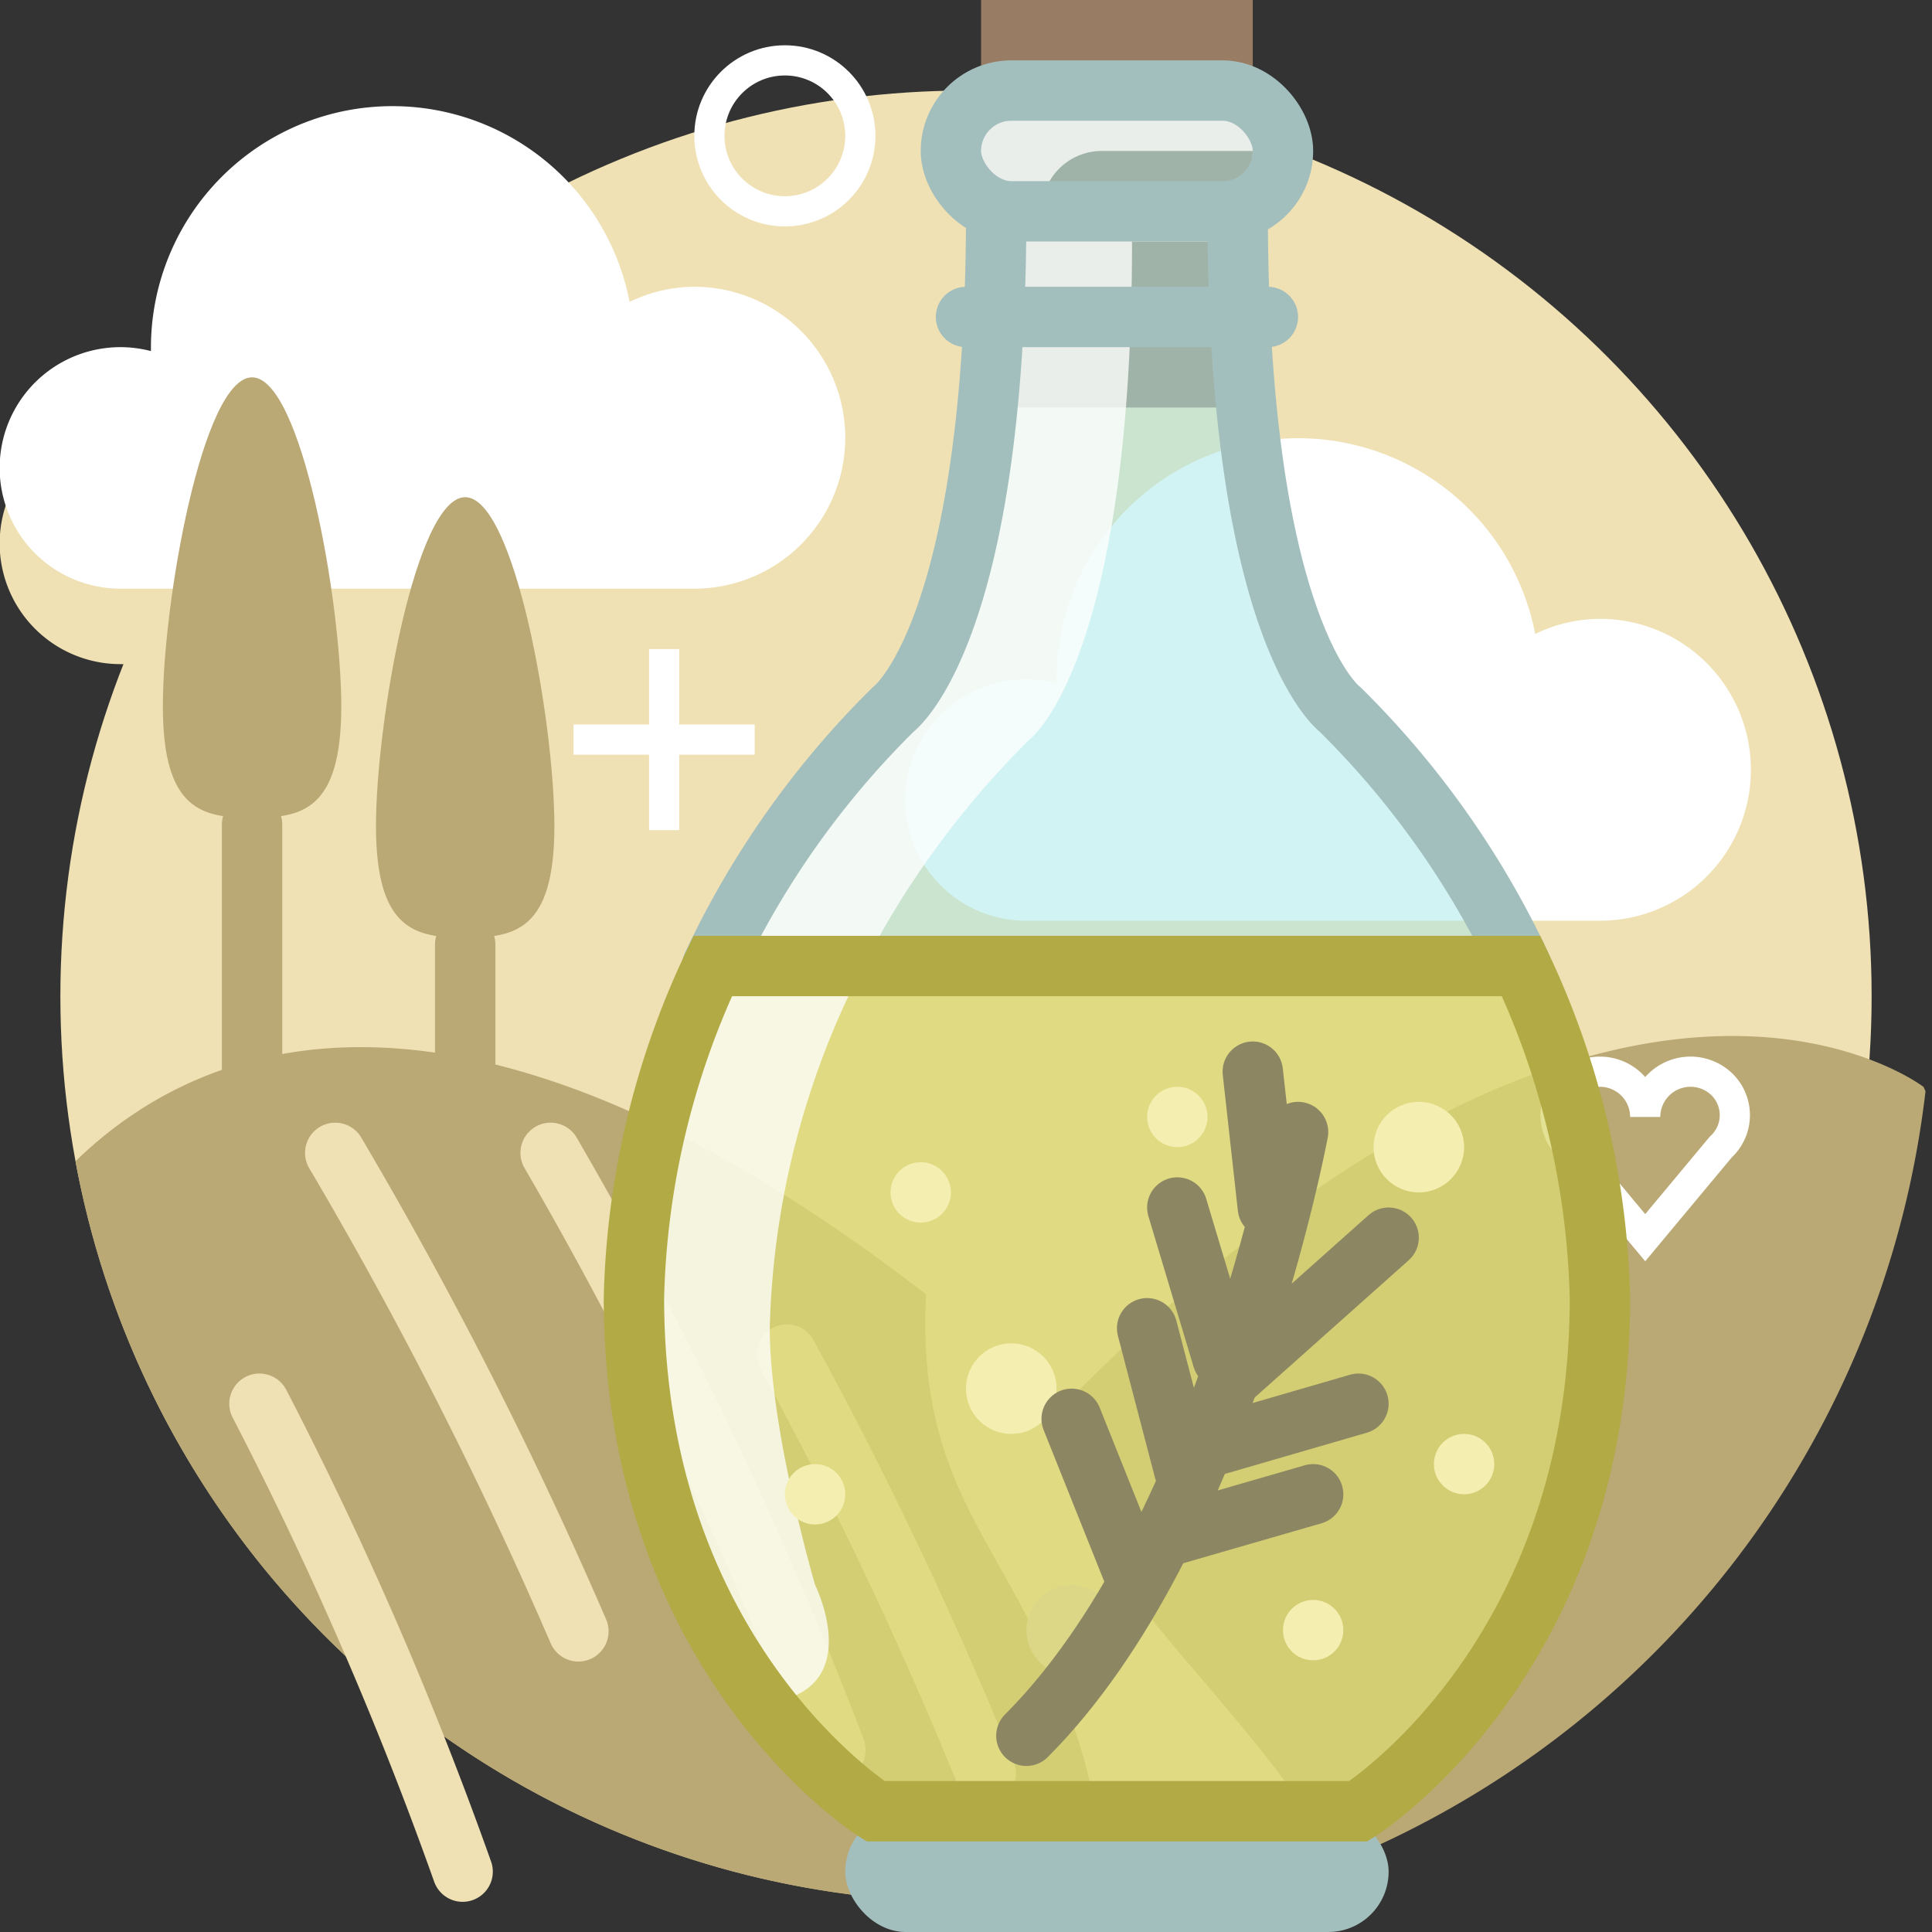 <?xml version="1.0" ?><svg data-name="Layer 1" id="Layer_1" viewBox="0 0 128 128" xmlns="http://www.w3.org/2000/svg"><rect x="0" y="0" width="128" height="128" fill="#333333" stroke="none"/><defs><style>.cls-1{fill:#efe1b4;}.cls-2{fill:#baa875;}.cls-3{fill:#fff;}.cls-11,.cls-15,.cls-16,.cls-4,.cls-5,.cls-6{fill:none;}.cls-4{stroke:#efe1b4;}.cls-11,.cls-15,.cls-16,.cls-4,.cls-5{stroke-linecap:round;stroke-width:4px;}.cls-15,.cls-16,.cls-4,.cls-5,.cls-6{stroke-miterlimit:10;}.cls-5{stroke:#baa875;}.cls-6{stroke:#fff;stroke-linecap:square;stroke-width:2px;}.cls-7{fill:#997c64;}.cls-8{fill:#a7e8ea;opacity:0.51;}.cls-9{opacity:0.77;}.cls-10{fill:#a3bfbd;}.cls-11{stroke:#a3bfbd;stroke-linejoin:round;}.cls-12{fill:#f4d13d;opacity:0.52;}.cls-13{fill:#f4efb0;}.cls-14{fill:#dbd786;}.cls-15{stroke:#b2aa44;}.cls-16{stroke:#8c8762;}</style></defs><title/><circle class="cls-1" cx="64" cy="66" r="60"/><path class="cls-2" d="M127.57,72.3l-.13-.29S106.65,56,69.85,93.75c1.17,8.4,7.2,14.34,11.47,19.5a106.1,106.1,0,0,1,7.56,10.06A63,63,0,0,0,127.57,72.3Z"/><path class="cls-1" d="M46,24a9.94,9.94,0,0,0-4.29,1A16,16,0,0,0,10,28c0,.09,0,.18,0,.26A8,8,0,1,0,8,44H46a10,10,0,0,0,0-20Z"/><path class="cls-3" d="M46,19a9.94,9.94,0,0,0-4.29,1A16,16,0,0,0,10,23c0,.09,0,.18,0,.26A8,8,0,1,0,8,39H46a10,10,0,0,0,0-20Z"/><path class="cls-2" d="M70.34,112.28c-3.22-8.61-7.65-12.19-8.8-20.68a32.06,32.06,0,0,1-.18-5.84C30,61.54,12.9,69.24,5,76.94A60,60,0,0,0,73.18,125.3,37.71,37.71,0,0,0,70.34,112.28Z"/><path class="cls-4" d="M17.19,93A247.17,247.17,0,0,1,30.65,124"/><path class="cls-4" d="M22.21,76.38a283.84,283.84,0,0,1,16.11,31.7"/><path class="cls-4" d="M36.48,76.38a270.72,270.72,0,0,1,18.87,39.56"/><path class="cls-4" d="M52.14,89.74a270.89,270.89,0,0,1,13.17,27.76"/><line class="cls-5" x1="16.7" x2="16.7" y1="72.7" y2="54.63"/><path class="cls-2" d="M22.61,46.79c0,6.94-2.65,7.39-5.91,7.39s-5.91-.45-5.91-7.39S13.43,25,16.7,25,22.61,39.85,22.61,46.79Z"/><line class="cls-5" x1="30.82" x2="30.82" y1="77.64" y2="62.57"/><path class="cls-2" d="M36.73,54.73c0,6.94-2.65,7.39-5.91,7.39s-5.91-.45-5.91-7.39,2.65-21.79,5.91-21.79S36.73,47.8,36.73,54.73Z"/><path class="cls-1" d="M106,46a9.94,9.94,0,0,0-4.29,1A16,16,0,0,0,70,50c0,.09,0,.18,0,.26A8,8,0,1,0,68,66h38a10,10,0,0,0,0-20Z"/><line class="cls-6" x1="39" x2="49" y1="49" y2="49"/><line class="cls-6" x1="44" x2="44" y1="54" y2="44"/><circle class="cls-6" cx="52" cy="9" r="5"/><path class="cls-6" d="M114.12,71.88A3,3,0,0,0,109,74h0a3,3,0,0,0-5.12-2.12A2.86,2.86,0,0,0,104,76l5,6,5-6A2.86,2.86,0,0,0,114.12,71.88Z"/><path class="cls-3" d="M106,41a9.94,9.94,0,0,0-4.29,1A16,16,0,0,0,70,45c0,.09,0,.18,0,.26A8,8,0,1,0,68,61h38a10,10,0,0,0,0-20Z"/><polygon class="cls-7" points="74 27 66 27 65 10 65 0 74 0 83 0 83 10 82 27 74 27"/><path class="cls-8" d="M82,14c0,28,6.82,33,6.82,33C103.95,62.08,106,79.55,106,86c0,24-16,34-16,34H58S42,110,42,86c0-6.45,2.05-23.92,17.18-39,0,0,6.82-5,6.82-33"/><g class="cls-9"><path class="cls-3" d="M57.2,64a59.22,59.22,0,0,1,11-15S75,44,75,16h7c0-.66,0-1.32,0-2H66c0,28-6.82,33-6.82,33a59,59,0,0,0-12,17Z"/></g><rect class="cls-10" height="8" rx="4" ry="4" width="36" x="56" y="120"/><rect class="cls-8" height="8" rx="4" ry="4" width="22" x="63" y="6"/><g class="cls-9"><path class="cls-3" d="M73,10H85a4,4,0,0,0-4-4H67a4,4,0,0,0,0,8h2A4,4,0,0,1,73,10Z"/></g><rect class="cls-11" height="8" rx="4" ry="4" width="22" x="63" y="6"/><line class="cls-11" x1="64" x2="84" y1="21" y2="21"/><path class="cls-11" d="M100.78,64a59,59,0,0,0-12-17S82,42,82,14"/><path class="cls-11" d="M66,14c0,28-6.82,33-6.82,33a59,59,0,0,0-12,17"/><path class="cls-12" d="M47.22,64A54.36,54.36,0,0,0,42,86c0,24,16,34,16,34H90s16-10,16-34a54.36,54.36,0,0,0-5.22-22Z"/><g class="cls-9"><path class="cls-3" d="M54,105s-3-10.24-3-17a54.88,54.88,0,0,1,6.2-24h-10q-.82,1.76-1.47,3.46l0,.1q-.3.79-.58,1.57l0,.12C44.51,70.9,44,72.49,43.65,74l0,.11q-.18.7-.33,1.38l0,.12c-.32,1.44-.57,2.79-.75,4l0,.21q-.07.52-.14,1l0,.19c-.09.76-.16,1.48-.21,2.14v.21c0,.25,0,.49,0,.72v.28c0,.21,0,.41,0,.6s0,.16,0,.23c0,.26,0,.51,0,.74,0,12.67,4.46,21.43,8.67,26.89C57.46,111.94,54,105,54,105Z"/></g><circle class="cls-13" cx="94" cy="76" r="3"/><circle class="cls-13" cx="67" cy="92" r="3"/><circle class="cls-14" cx="71" cy="108" r="3"/><circle class="cls-13" cx="87" cy="108" r="2"/><circle class="cls-13" cx="78" cy="74" r="2"/><circle class="cls-13" cx="97" cy="97" r="2"/><circle class="cls-13" cx="61" cy="79" r="2"/><circle class="cls-13" cx="54" cy="99" r="2"/><path class="cls-15" d="M47.22,64A54.36,54.36,0,0,0,42,86c0,24,16,34,16,34H90s16-10,16-34a54.36,54.36,0,0,0-5.22-22Z"/><path class="cls-16" d="M86,75s-5,27-18,40"/><line class="cls-16" x1="81.41" x2="92" y1="91.44" y2="82"/><line class="cls-16" x1="79.67" x2="90" y1="96" y2="93"/><line class="cls-16" x1="77" x2="87" y1="101.89" y2="99"/><line class="cls-16" x1="81" x2="78" y1="90" y2="80"/><line class="cls-16" x1="78.46" x2="76" y1="97.41" y2="88"/><line class="cls-16" x1="71" x2="75" y1="94" y2="104"/><line class="cls-16" x1="84" x2="83" y1="80" y2="71"/></svg>